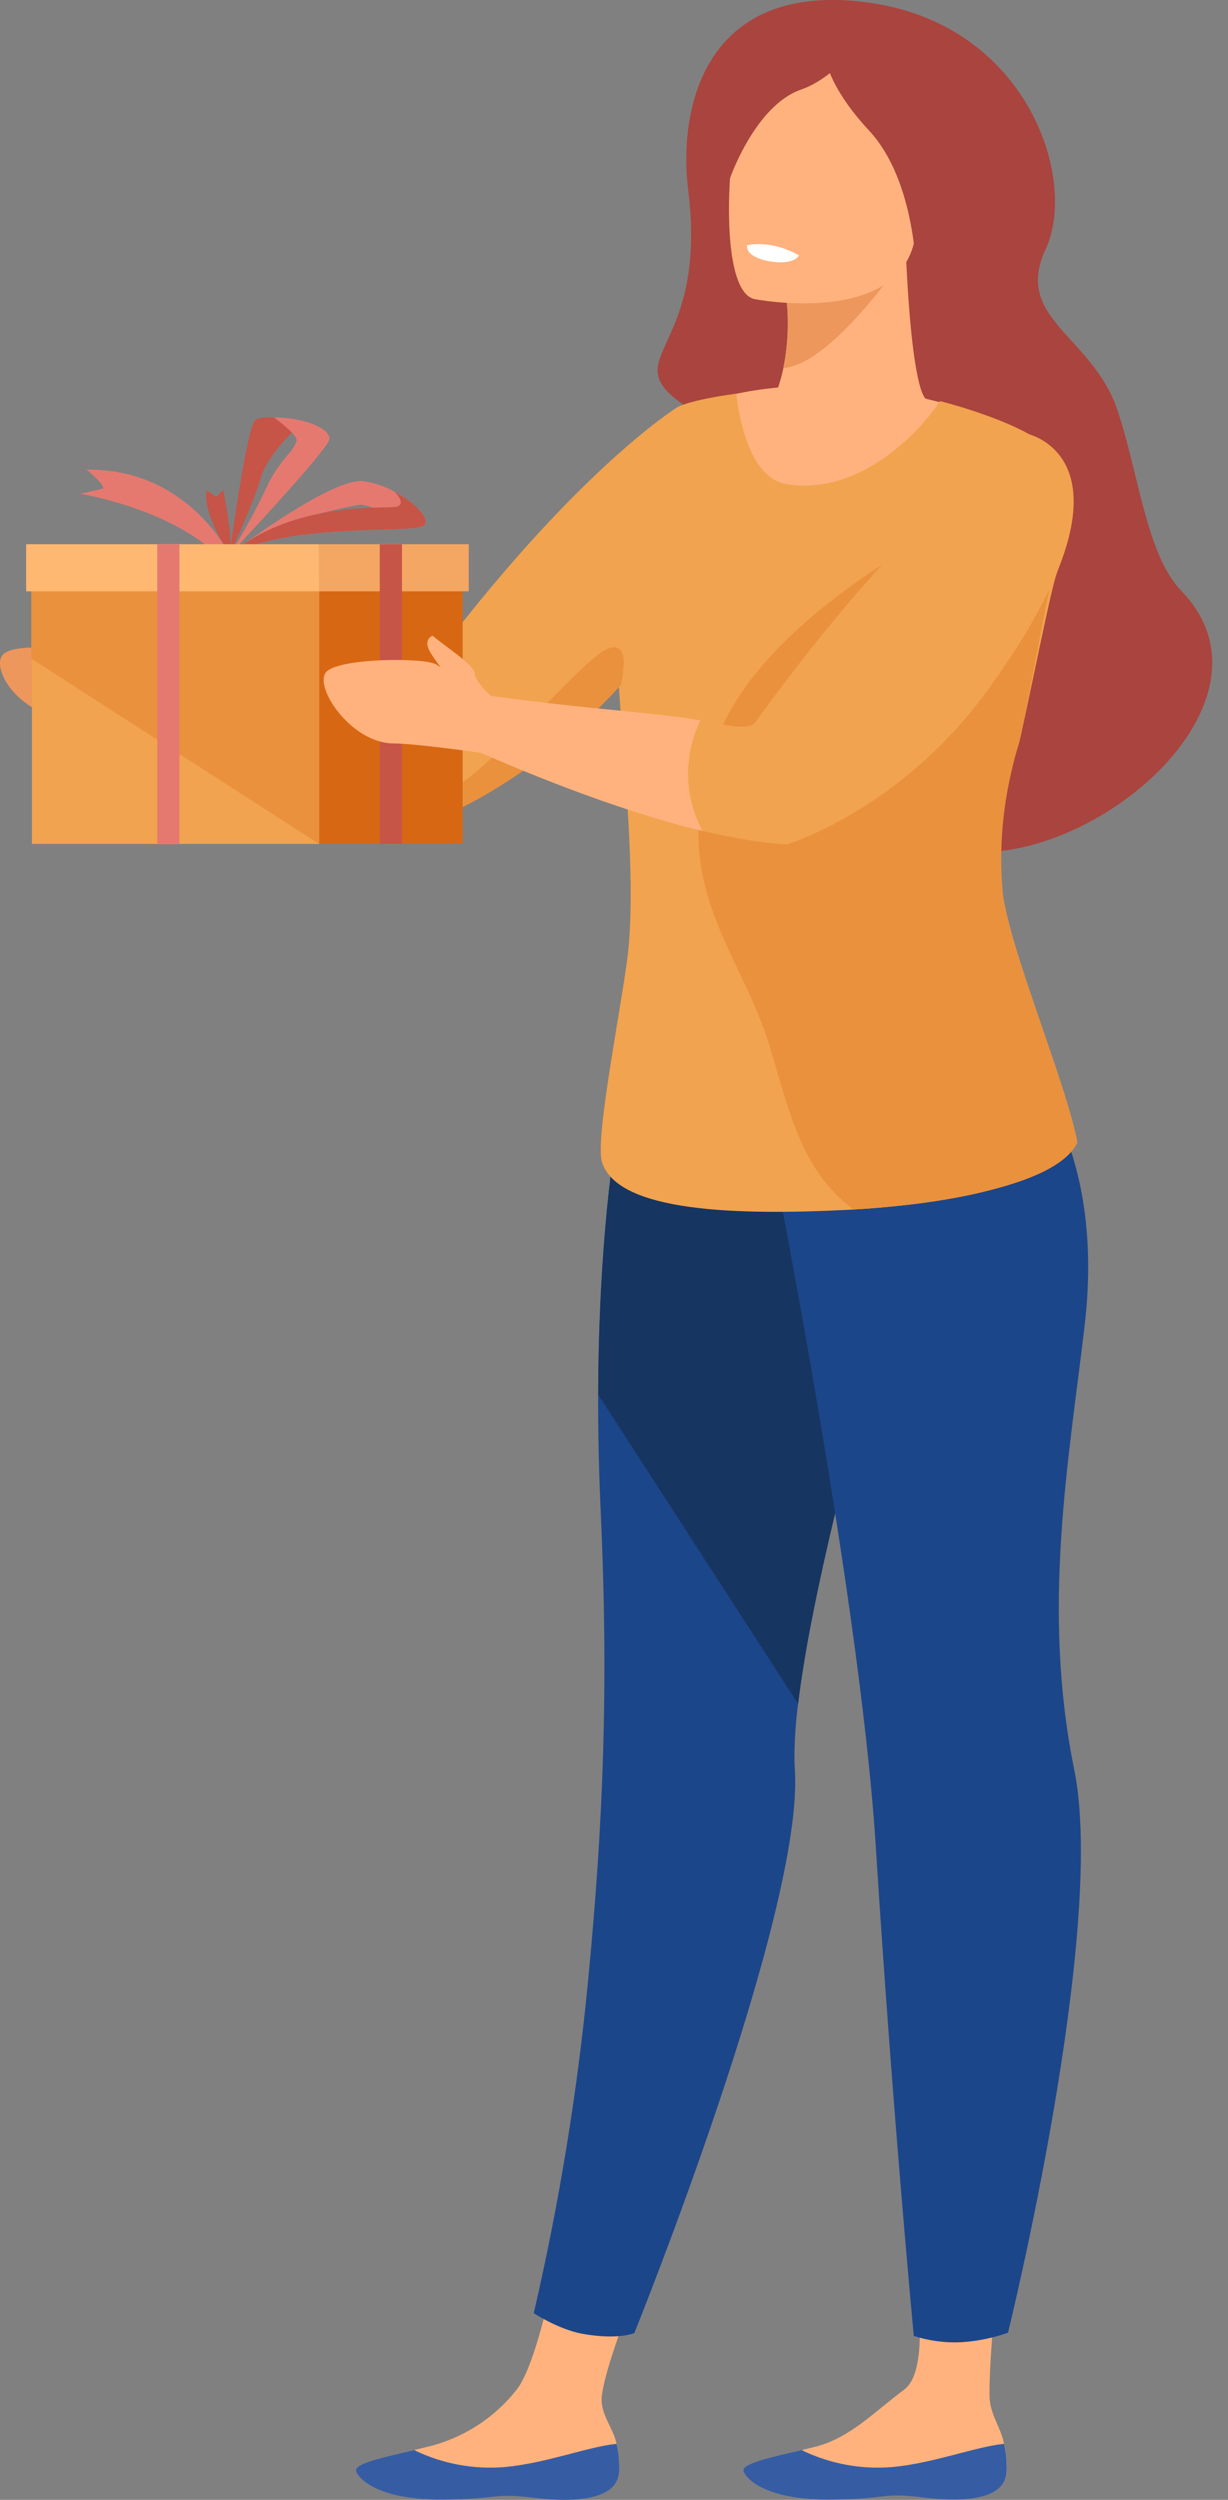 <svg width="57" height="116" viewBox="0 0 57 116" fill="none" xmlns="http://www.w3.org/2000/svg">
<rect x="0" y="0" width="57" height="116" fill="#808080" stroke="none"/>
<path d="M28.749 114.703C28.646 115.958 26.855 115.958 24.824 115.707C22.793 115.456 23.33 115.971 20.484 115.986C17.638 116.001 16.665 115.07 16.523 114.668C16.403 114.312 17.777 114.023 19.245 113.681C19.43 113.64 19.616 113.595 19.801 113.549C21.464 113.158 22.941 112.217 23.984 110.882C25.219 109.322 26.347 102.225 26.347 102.225L30.795 103.042C30.795 103.042 28.206 109.125 27.94 111.127C27.821 112.022 28.466 112.621 28.618 113.404C28.72 113.829 28.764 114.266 28.749 114.703Z" fill="#FFB27D"/>
<path d="M24.814 115.907C22.784 115.66 23.33 115.97 20.484 115.988C17.638 116.006 16.665 115.072 16.523 114.67C16.403 114.314 17.777 114.025 19.245 113.683L19.264 113.71C20.558 114.332 21.999 114.597 23.433 114.477C25.345 114.302 27.299 113.531 28.618 113.4C28.718 113.827 28.761 114.265 28.744 114.703C28.646 115.953 26.845 116.155 24.814 115.907Z" fill="#365DA4"/>
<path d="M43.819 52.065C43.819 52.065 41.392 59.769 39.412 67.587C39.211 68.382 39.013 69.179 38.823 69.967C38.392 71.76 38 73.516 37.683 75.145C37.542 75.842 37.424 76.519 37.318 77.163C37.209 77.831 37.116 78.466 37.044 79.059C36.935 79.901 36.878 80.748 36.874 81.597C36.874 81.775 36.884 81.944 36.894 82.103C37.345 88.71 29.443 108.263 29.443 108.263C29.443 108.263 28.681 108.59 27.039 108.295C25.942 108.099 24.775 107.339 24.775 107.339C25.958 102.236 26.802 97.062 27.303 91.85C28.01 84.509 28.255 78.188 27.88 70.074C27.793 68.159 27.759 66.369 27.764 64.715C27.783 57.674 28.507 53.1 28.755 51.765C29.561 47.476 43.819 52.065 43.819 52.065Z" fill="#1C468A"/>
<path d="M43.82 52.065C43.82 52.065 41.392 59.769 39.412 67.587C39.211 68.382 39.013 69.179 38.824 69.967C38.392 71.76 38 73.516 37.684 75.145C37.542 75.842 37.425 76.519 37.319 77.163C37.21 77.831 37.116 78.466 37.044 79.059L27.768 64.715C27.786 57.674 28.51 53.1 28.758 51.765C29.561 47.476 43.82 52.065 43.82 52.065Z" fill="#163560"/>
<path d="M46.736 114.704C46.634 115.959 44.843 115.959 42.812 115.708C40.781 115.457 41.318 115.971 38.472 115.987C35.626 116.002 34.653 115.071 34.511 114.669C34.391 114.312 35.764 114.024 37.233 113.682C37.418 113.64 37.603 113.596 37.789 113.55C39.445 113.148 40.548 111.937 41.972 110.883C43.318 109.883 42.376 105.039 42.376 105.039L46.557 103.566C46.557 103.566 45.928 108.446 45.928 111.123C45.928 112.025 46.454 112.616 46.606 113.399C46.708 113.826 46.752 114.265 46.736 114.704Z" fill="#FFB27D"/>
<path d="M42.855 115.889C40.824 115.642 41.319 115.97 38.47 115.988C35.621 116.006 34.651 115.072 34.509 114.67C34.389 114.314 35.763 114.025 37.231 113.683L37.248 113.71C38.542 114.332 39.983 114.597 41.418 114.477C43.33 114.302 45.285 113.531 46.604 113.4C46.704 113.827 46.746 114.265 46.728 114.703C46.635 115.953 44.886 116.137 42.855 115.889Z" fill="#365DA4"/>
<path d="M35.231 50.534C35.231 50.534 39.871 73.321 40.654 85.723C41.438 98.126 42.415 108.393 42.415 108.393C43.116 108.619 43.853 108.719 44.59 108.687C45.34 108.642 46.081 108.493 46.789 108.245C46.789 108.245 51.386 89.587 49.863 82.117C48.34 74.647 49.61 67.757 50.34 61.563C51.389 52.68 47.355 48.552 44.54 45.737C41.69 42.886 35.231 50.534 35.231 50.534Z" fill="#1C468A"/>
<path d="M31.943 8.799C31.482 5.089 32.657 -0.847 40.171 0.101C47.685 1.049 50.05 8.326 48.535 11.562C47.021 14.798 50.717 15.579 51.878 19.058C52.868 22.047 53.222 25.758 54.836 27.423C60.036 32.792 49.843 41.05 43.696 39.309C32.503 36.139 31.066 35.665 31.458 26.994C31.662 22.553 35.168 20.832 32.942 19.548C27.565 16.446 32.986 17.193 31.943 8.799Z" fill="#AA443E"/>
<path d="M34.217 20.72L36.441 23.998L40.918 23.78L42.986 18.512C42.986 18.512 42.348 18.392 42.051 11.82L36.462 13.502C36.633 14.691 36.599 15.9 36.363 17.079C36.087 18.381 35.482 19.77 34.217 20.72Z" fill="#FFB27D"/>
<path d="M33.594 18.395C33.877 18.395 39.146 16.66 46.664 19.677C46.664 19.677 43.095 39.799 44.629 43.64C45.56 45.987 46.268 48.413 46.743 50.889L30.114 51.092C30.114 51.092 30.346 37.91 29.579 33.247C28.813 28.584 33.594 18.395 33.594 18.395Z" fill="#FFB27D"/>
<path d="M46.653 42.068C46.563 41.734 46.499 41.394 46.462 41.051C46.243 38.622 46.615 36.641 47.233 34.699C47.243 34.67 47.253 34.638 47.263 34.607C47.273 34.576 47.301 34.477 47.325 34.377C47.325 34.377 47.325 34.377 47.325 34.369C47.348 34.277 47.374 34.165 47.404 34.04C47.413 33.998 47.422 33.953 47.432 33.9C47.857 32.011 48.8 27.266 49.048 26.619C49.163 26.281 49.248 25.935 49.302 25.583C49.554 24.154 49.665 21.882 48.819 20.932C47.642 19.609 43.633 18.612 43.633 18.612C42.813 19.881 39.999 23.033 36.508 22.466C34.491 22.137 34.178 18.267 34.178 18.267C32.01 18.561 31.455 18.886 31.455 18.886C31.455 18.886 26.257 22.082 18.913 32.262C18.679 32.586 18.125 32.548 16.768 32.289C15.042 31.957 11.517 32 6.202 31.23C6.202 31.23 6.018 31.362 5.968 31.935C5.859 33.199 5.73 33.574 5.73 33.574C8.081 34.642 10.493 35.573 12.954 36.362C14.273 36.781 15.649 37.16 16.963 37.448C18.083 37.711 19.224 37.879 20.372 37.953C20.372 37.953 24.616 36.346 28.728 31.88C28.967 35.629 29.497 40.469 29.172 44.009C28.987 46.021 27.589 52.792 27.94 53.92C28.67 56.267 34.28 56.389 39.29 56.143L39.618 56.125C40.395 56.082 41.158 56.015 41.869 55.936C42.965 55.823 44.055 55.652 45.132 55.424C46.11 55.204 47.338 54.886 48.336 54.412C49.102 54.047 49.731 53.591 50.008 53.018C49.532 50.454 47.212 44.89 46.653 42.068Z" fill="#F1A34F"/>
<path d="M35.734 48.572C36.683 51.745 37.233 54.357 39.618 56.122C40.395 56.078 41.157 56.011 41.869 55.932C42.965 55.819 44.054 55.648 45.132 55.42C46.11 55.2 47.337 54.882 48.336 54.408C49.101 54.043 49.731 53.587 50.008 53.014C49.526 50.46 47.206 44.896 46.647 42.074C46.596 41.83 46.56 41.583 46.537 41.334C46.329 38.807 46.661 36.734 47.227 34.705C47.257 34.598 47.288 34.49 47.319 34.383C47.319 34.383 47.319 34.383 47.319 34.375C47.339 34.305 47.366 34.192 47.398 34.046C47.407 34.004 47.417 33.959 47.426 33.906C47.81 32.116 48.81 26.499 49.065 25.766C49.177 25.401 49.261 25.028 49.315 24.651L47.312 22.752C47.312 22.752 35.825 27.587 33.294 34.255C30.763 40.923 34.376 44.022 35.734 48.572Z" fill="#EA913D"/>
<path d="M12.96 36.362C15.506 37.156 18.27 37.853 20.377 37.952C20.377 37.952 24.677 36.325 28.815 31.792C28.989 31.021 29.157 29.73 28.211 30.102C26.883 30.625 21.971 36.84 20.111 36.971C18.782 37.064 15.001 36.622 12.96 36.362Z" fill="#EA913D"/>
<path d="M22.033 34.593C22.033 34.593 27.691 37.396 32.606 38.556C34.021 38.889 35.38 39.126 36.54 39.181C36.54 39.181 41.821 37.58 45.851 32.016C53.631 21.272 47.625 20.113 47.625 20.113C47.625 20.113 42.425 23.31 35.081 33.488C34.825 33.845 34.179 33.767 32.509 33.433C30.724 33.077 27.173 33.119 22.27 32.409C22.19 32.653 22.145 32.906 22.137 33.162C22.027 34.427 22.033 34.593 22.033 34.593Z" fill="#F1A34F"/>
<path d="M5.736 33.574C8.086 34.642 10.499 35.573 12.96 36.362C14.278 36.781 15.655 37.16 16.969 37.449C17.496 35.136 17.133 33.333 16.773 32.29C15.048 31.958 11.357 31.936 6.041 31.168L5.736 33.574Z" fill="#ED975D"/>
<path d="M7.368 31.492C6.517 31.318 5.689 31.046 4.902 30.682C3.782 30.125 0.793 29.762 0.158 30.352C-0.477 30.942 0.83 33.334 3.553 33.408C6.276 33.482 7.065 33.922 7.065 33.922L7.368 31.492Z" fill="#ED975D"/>
<path d="M36.362 17.08C38.674 16.896 42.05 11.821 42.05 11.821L36.461 13.503C36.632 14.692 36.598 15.901 36.362 17.08Z" fill="#ED975D"/>
<path d="M34.999 13.875C34.999 13.875 41.69 15.199 42.464 11.086C43.237 6.974 44.619 4.363 40.38 3.342C36.141 2.322 35.013 3.744 34.415 5.057C33.816 6.37 33.278 13.424 34.999 13.875Z" fill="#FFB27D"/>
<path d="M38.269 2.308C38.269 2.308 38.151 3.702 40.351 6.072C42.55 8.442 42.536 12.888 42.536 12.888C42.536 12.888 45.736 5.799 43.758 3.604C41.781 1.41 38.269 2.308 38.269 2.308Z" fill="#AA443E"/>
<path d="M40.959 0.489C40.959 0.489 37.632 -0.609 34.33 2.597C32.916 3.979 33.122 6.693 33.885 8.27C33.885 8.27 35.054 4.893 37.183 4.157C39.312 3.421 40.959 0.489 40.959 0.489Z" fill="#AA443E"/>
<path d="M37.082 11.848C37.082 11.848 36.904 12.337 35.643 12.114C35.643 12.114 34.587 11.928 34.683 11.379C34.683 11.379 35.762 11.1 37.082 11.848Z" fill="white"/>
<path d="M14.081 19.568C14.081 19.568 12.261 19.162 11.853 19.498C11.446 19.834 10.654 25.74 10.654 25.74C10.654 25.74 11.764 23.37 12.1 22.186C12.453 20.948 14.081 19.568 14.081 19.568Z" fill="#C65447"/>
<path d="M10.654 25.739C10.699 25.692 15.262 20.836 15.292 20.369C15.322 19.902 14.204 19.384 12.711 19.368C12.711 19.368 13.811 20.161 13.764 20.438C13.682 20.931 12.944 21.348 12.365 22.632C11.863 23.702 11.291 24.74 10.654 25.739Z" fill="#E57970"/>
<path d="M10.654 25.739C13.624 24.205 19.256 24.794 19.689 24.374C19.983 24.088 19.276 23.331 18.315 22.817C17.869 22.57 17.381 22.406 16.875 22.33C15.743 22.191 12.872 24.132 11.46 25.145C10.989 25.483 10.682 25.717 10.657 25.736L10.654 25.739ZM13.738 24.205C14.02 23.974 16.383 23.45 16.708 23.423C17.033 23.397 17.981 23.821 17.981 23.821C17.981 23.821 13.457 24.43 13.738 24.205Z" fill="#E57970"/>
<path d="M10.654 25.738C13.624 24.205 19.256 24.793 19.689 24.374C19.983 24.088 19.276 23.331 18.315 22.816C18.326 22.829 18.905 23.392 18.393 23.514C17.92 23.624 14.364 23.281 11.461 25.147C11.181 25.327 10.913 25.525 10.658 25.738H10.654Z" fill="#C65447"/>
<path d="M10.681 25.739C10.681 25.739 9.356 23.834 9.605 22.761C9.746 22.87 9.897 22.968 10.055 23.054C10.055 23.054 10.362 22.739 10.384 22.698L10.362 22.739C10.362 22.739 10.838 25.111 10.681 25.739Z" fill="#C65447"/>
<path d="M10.654 25.739C10.654 25.739 8.73 21.728 4.016 21.794C4.016 21.794 4.795 22.413 4.798 22.664C4.798 22.664 3.949 22.881 3.705 22.909C3.705 22.909 7.886 23.581 10.125 25.798L10.654 25.739Z" fill="#E57970"/>
<path d="M21.475 26.55H8.147V39.161H21.475V26.55Z" fill="#D86713"/>
<path d="M14.812 26.55H1.484V39.161H14.812V26.55Z" fill="#F1A34F"/>
<path d="M14.812 26.55H1.45V30.559L14.812 39.161V26.55Z" fill="#EA913D"/>
<path d="M14.813 27.439H21.758V25.253H14.813V27.439Z" fill="#F4A762"/>
<path d="M1.214 27.439H14.813V25.253H1.214V27.439Z" fill="#FFB871"/>
<path d="M7.3 39.178H8.33L8.33 25.253H7.3L7.3 39.178Z" fill="#E57970"/>
<path d="M18.659 25.256H17.629V39.151H18.659V25.256Z" fill="#C65447"/>
<path d="M32.606 38.556C32.184 37.769 31.956 36.895 31.939 36.005C31.922 35.116 32.117 34.234 32.508 33.432C30.79 33.089 27.416 32.933 22.782 32.289C22.576 32.097 22.059 31.584 22.032 31.248C22 30.83 20.604 29.961 20.086 29.501C20.086 29.501 19.608 29.64 19.97 30.266C20.067 30.434 20.263 30.707 20.448 30.963L20.249 30.834C19.755 30.509 15.848 30.524 15.17 31.153C14.493 31.782 16.267 34.499 18.282 34.499C19.155 34.499 21.577 34.829 22.324 34.934C23.744 35.556 28.485 37.59 32.606 38.556Z" fill="#FFB27D"/>
</svg>
